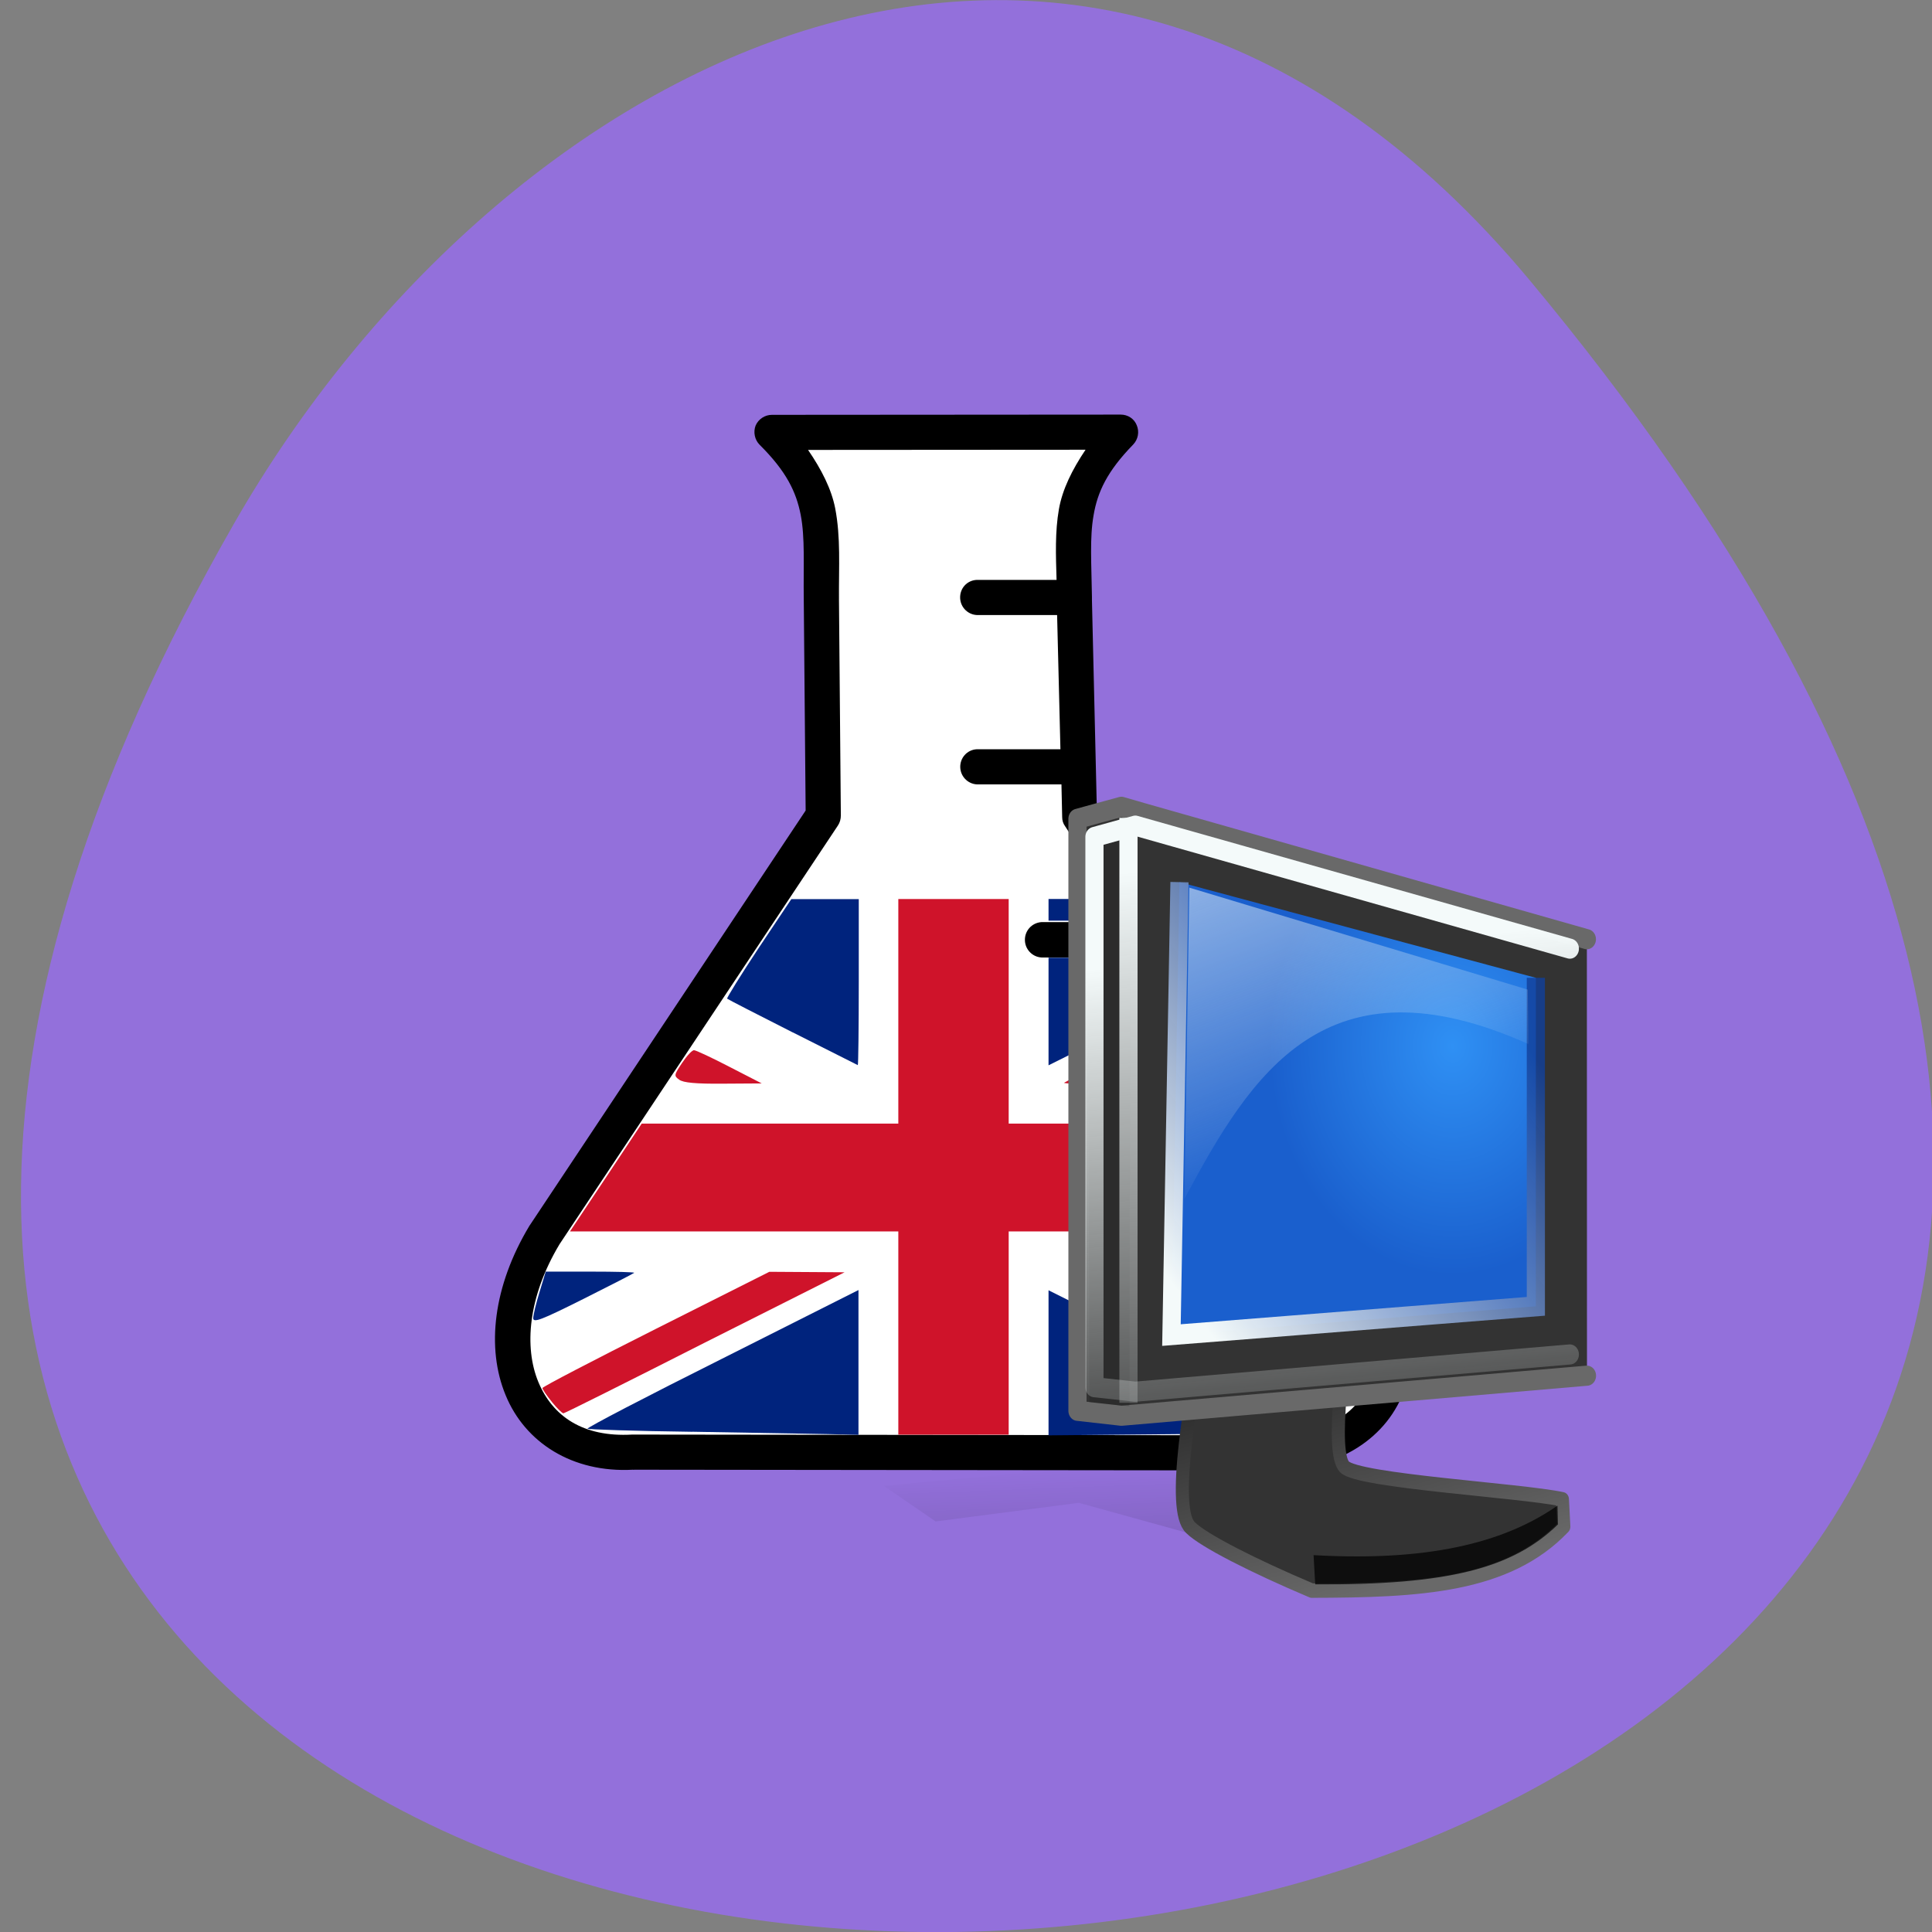 <svg xmlns="http://www.w3.org/2000/svg" viewBox="0 0 32 32" xmlns:xlink="http://www.w3.org/1999/xlink"><rect x="0" y="0" width="32" height="32" fill="#808080" stroke="none"/><defs><linearGradient id="5" gradientUnits="userSpaceOnUse" y1="5.04" x2="0" y2="40.581" gradientTransform="matrix(-0.884 0 0 0.888 -34.992 -0.082)" xlink:href="#4"/><linearGradient id="4" gradientUnits="userSpaceOnUse" x1="2.343" y1="-6.737" x2="50.19" y2="52.21" gradientTransform="matrix(0.092 0.053 0 0.109 18.291 10.672)"><stop stop-color="#f4fafa"/><stop offset="1" stop-color="#f4fafa" stop-opacity="0"/></linearGradient><linearGradient id="6" gradientUnits="userSpaceOnUse" y1="9.551" x2="0" y2="38.19" gradientTransform="matrix(-0.884 0 0 0.888 -34.992 -0.082)" xlink:href="#4"/><linearGradient id="3" gradientUnits="userSpaceOnUse" x1="27.754" y1="30.15" x2="9.39" y2="14.61" gradientTransform="matrix(-0.884 0 0 0.888 -34.992 -0.082)"><stop stop-color="#f4fafa"/><stop offset="1" stop-color="#11409b" stop-opacity="0.816"/></linearGradient><linearGradient id="1" gradientUnits="userSpaceOnUse" x1="59.5" y1="122.7" x2="67.38" y2="89.82" gradientTransform="matrix(-0.318 0 0 0.319 -34.992 1.741)"><stop stop-color="#696969"/><stop offset="1" stop-color="#2d2d2d"/></linearGradient><linearGradient id="0" gradientUnits="userSpaceOnUse" x1="20.324" y1="331.24" x2="37.49" y2="241.84" gradientTransform="matrix(-0.241 0 0 0.047 27.563 12.912)"><stop stop-color="#000" stop-opacity="0.392"/><stop offset="1" stop-color="#000" stop-opacity="0"/></linearGradient><radialGradient id="2" gradientUnits="userSpaceOnUse" cx="31.561" cy="37.779" r="33.424" gradientTransform="matrix(-0.286 0 0 0.323 -36.928 2.079)"><stop stop-color="#2f90f4"/><stop offset="1" stop-color="#1a5fcd"/></radialGradient></defs><path d="m 25.336 4.641 c 27.723 33.3 -40.906 38.03 -21.465 4.04 c 4.434 -7.75 14.12 -12.855 21.465 -4.04" fill="#9370db"/><g fill="#fff"><path d="m 18.05 13.648 l 4.992 8.656 l -0.734 1.551 h -13.08 l -0.793 -1.891 l 4.996 -8.262"/><path d="m 13.23 7.168 c 1.656 -0.277 3.301 -0.184 4.965 -0.109 l -0.488 3.285 v 3.398 c -1.367 0 -2.73 0 -4.094 0 c 0 -2.266 -0.055 -4.695 -0.383 -6.574"/></g><path d="m 18.563 6.867 l -5.777 0.004 c -0.117 0 -0.223 0.07 -0.27 0.176 c -0.043 0.109 -0.016 0.238 0.066 0.32 c 0.441 0.438 0.605 0.777 0.68 1.16 c 0.074 0.383 0.043 0.828 0.051 1.41 l 0.031 3.488 l -4.57 6.871 c -0.004 0.004 -0.008 0.008 -0.008 0.012 c -0.598 0.996 -0.715 2.02 -0.391 2.801 c 0.32 0.781 1.102 1.289 2.109 1.234 c 0.008 0 0.012 0.004 0.02 0 l 10.59 0.012 c 1.082 -0.008 1.902 -0.543 2.18 -1.371 c 0.273 -0.824 0.027 -1.859 -0.77 -2.875 l -0.012 -0.023 l -4.324 -6.648 l -0.082 -3.496 c 0 -0.016 0 -0.027 0 -0.047 c 0 0 0 -0.004 0 -0.008 c -0.008 -0.551 -0.039 -0.98 0.027 -1.352 c 0.066 -0.387 0.223 -0.727 0.656 -1.172 c 0.082 -0.086 0.105 -0.211 0.059 -0.32 c -0.043 -0.109 -0.148 -0.176 -0.266 -0.176 m -0.582 0.582 c -0.223 0.332 -0.383 0.656 -0.441 0.984 c -0.066 0.379 -0.051 0.762 -0.039 1.172 h -1.293 c -0.012 0 -0.023 0 -0.031 0 c -0.16 0.008 -0.281 0.141 -0.273 0.305 c 0.008 0.16 0.145 0.285 0.305 0.277 h 1.301 l 0.055 2.223 h -1.355 c -0.012 0 -0.023 0 -0.031 0 c -0.16 0.008 -0.281 0.145 -0.273 0.305 c 0.008 0.16 0.145 0.285 0.305 0.277 h 1.371 l 0.012 0.543 c 0 0.055 0.016 0.105 0.047 0.148 l 1.035 1.59 h -1.395 c -0.012 0 -0.02 0 -0.031 0 c -0.16 0.012 -0.281 0.145 -0.273 0.309 c 0.008 0.16 0.145 0.285 0.305 0.277 h 1.582 c 0.059 0 0.113 -0.016 0.16 -0.047 l 1.141 1.754 h -1.34 c -0.008 0 -0.02 0 -0.027 0 c -0.16 0.008 -0.285 0.145 -0.277 0.305 c 0.008 0.16 0.145 0.285 0.305 0.277 h 1.582 c 0.043 0 0.082 -0.012 0.121 -0.027 l 1.102 1.695 h -1.258 c -0.008 0 -0.02 0 -0.027 0 c -0.16 0.008 -0.285 0.145 -0.277 0.305 c 0.008 0.164 0.145 0.285 0.305 0.277 h 1.586 c 0.012 0 0.027 0 0.043 -0.004 l 0.023 0.031 c 0.004 0.008 0.008 0.016 0.012 0.023 c 0.727 0.922 0.887 1.766 0.691 2.348 c -0.195 0.582 -0.73 0.969 -1.633 0.977 l -10.605 -0.012 h -0.02 c -0.816 0.047 -1.32 -0.305 -1.555 -0.875 c -0.234 -0.57 -0.172 -1.402 0.352 -2.277 l 4.613 -6.938 c 0.031 -0.047 0.047 -0.105 0.047 -0.164 l -0.031 -3.574 c -0.004 -0.555 0.031 -1.027 -0.063 -1.516 c -0.063 -0.32 -0.227 -0.641 -0.449 -0.965"/><g fill="#00237d"><path d="m 13.13 17.1 c -0.586 -0.297 -1.074 -0.547 -1.086 -0.559 c -0.012 -0.008 0.223 -0.387 0.52 -0.836 l 0.543 -0.813 h 1.117 v 1.375 c 0 0.758 -0.008 1.375 -0.016 1.375 c -0.004 -0.004 -0.492 -0.246 -1.078 -0.543"/><path d="m 8.832 21.832 c 0 -0.051 0.047 -0.246 0.105 -0.434 l 0.102 -0.336 h 0.746 c 0.406 0 0.73 0.008 0.719 0.02 c -0.012 0.012 -0.391 0.207 -0.844 0.434 c -0.703 0.352 -0.828 0.398 -0.828 0.316"/><path d="m 11.465 23.715 c -0.941 -0.012 -1.723 -0.039 -1.734 -0.051 c -0.016 -0.016 0.988 -0.539 2.23 -1.16 l 2.258 -1.137 v 2.398 l -0.52 -0.012 c -0.289 -0.004 -1.293 -0.023 -2.234 -0.039"/><path d="m 17.367 22.57 v -1.199 l 2.211 1.105 c 1.215 0.613 2.207 1.125 2.207 1.145 c 0 0.09 -0.398 0.113 -2.324 0.133 l -2.094 0.02"/><path d="m 21.836 21.473 l -0.785 -0.406 h 0.691 l 0.695 -0.004 l 0.133 0.332 c 0.133 0.336 0.164 0.488 0.094 0.48 c -0.023 0 -0.395 -0.184 -0.828 -0.402"/><path d="m 17.367 16.754 v -0.891 h 1.656 l 0.215 0.332 c 0.117 0.184 0.211 0.352 0.211 0.371 c 0 0.02 -0.469 0.27 -1.039 0.559 l -1.043 0.52"/><path d="m 17.367 15.07 v -0.18 h 0.504 c 0.5 0 0.508 0.004 0.609 0.148 c 0.059 0.082 0.105 0.164 0.105 0.18 c 0 0.016 -0.273 0.031 -0.609 0.031 h -0.609"/></g><g fill="#cf132a"><path d="m 14.879 22.08 v -1.684 h -5.438 l 0.594 -0.891 l 0.594 -0.895 h 4.25 v -3.719 h 1.828 v 3.719 h 4.102 l 0.363 0.551 c 0.199 0.305 0.359 0.566 0.359 0.59 c 0 0.02 -0.277 0.035 -0.621 0.035 c -0.723 0 -0.852 0.047 -0.852 0.324 c 0 0.09 0.027 0.191 0.063 0.227 c 0.047 0.047 -0.324 0.059 -1.676 0.059 h -1.738 v 3.367 h -1.828"/><path d="m 11.25 17.883 c -0.09 -0.063 -0.086 -0.078 0.047 -0.277 c 0.078 -0.117 0.168 -0.215 0.199 -0.211 c 0.031 0 0.297 0.125 0.59 0.277 l 0.531 0.273 l -0.637 0.004 c -0.457 0.004 -0.664 -0.016 -0.73 -0.066"/><path d="m 9.141 23.22 c -0.086 -0.105 -0.156 -0.207 -0.156 -0.23 c 0 -0.02 0.848 -0.461 1.879 -0.98 l 1.879 -0.945 l 0.625 0.004 l 0.621 0.004 l -2.313 1.164 c -1.27 0.645 -2.324 1.172 -2.344 1.172 c -0.02 0 -0.105 -0.082 -0.191 -0.188"/><path d="m 20.77 21.98 l -1.801 -0.91 l 0.621 -0.004 l 0.625 -0.004 l 1.27 0.637 c 1.223 0.617 1.27 0.645 1.27 0.789 c 0 0.172 -0.082 0.41 -0.141 0.406 c -0.02 0 -0.852 -0.41 -1.844 -0.914"/><path d="m 17.625 17.934 c 0.012 -0.012 0.48 -0.25 1.043 -0.535 l 1.023 -0.512 l 0.305 0.492 l -0.172 0.082 c -0.125 0.059 -0.316 0.082 -0.656 0.082 c -0.414 0 -0.496 0.016 -0.582 0.105 c -0.055 0.055 -0.102 0.145 -0.102 0.203 c 0 0.094 -0.035 0.102 -0.441 0.102 c -0.242 0 -0.43 -0.008 -0.418 -0.02"/></g><g fill-rule="evenodd"><path d="m 19.688 25.395 l -1.82 -0.504 l -2.371 0.309 l -0.859 -0.59 l 7.598 -0.703" fill="url(#0)"/><path d="m -55.954 16.196 c 0 0 -5.658 19.12 -3.653 20.748 c 0.664 0.599 3.26 1.796 6.31 2.961 c 5.622 -0.011 10.173 -0.211 13.13 -3.01 l -0.074 -1.286 c -2.153 -0.421 -10.665 -0.854 -11.354 -1.53 c -1.439 -1.375 2.472 -18.12 2.472 -18.12" transform="matrix(0.318 0 0 0.352 38.675 12.299)" fill="#333" stroke="url(#1)" stroke-linejoin="round" stroke-linecap="round" stroke-width="0.681"/><path d="m 25.797 24.938 c -0.793 0.551 -1.984 0.938 -4.04 0.82 l 0.027 0.484 c 2.195 0.012 3.27 -0.262 4.02 -0.992" fill-opacity="0.729"/><path d="m -38.967 9.254 l -23.1 -5.933 l -1.144 -0.299 l -1.353 0.333 l -0.935 0.233 v 27.856 l 2.288 0.233 l 24.25 -1.885" transform="matrix(0.318 0 0 0.352 38.675 12.299)" fill="#333" stroke="#696969" stroke-linejoin="round" stroke-linecap="round" stroke-width="0.946"/><path d="m 18.727 13.551 l -0.02 9.742 l -0.664 -0.066 l -0.027 -9.523" fill-opacity="0.145"/><path d="m -41.624 11.07 v 15.458 l -18.98 1.353 l 0.418 -21.313" transform="matrix(0.318 0 0 0.352 38.675 12.299)" fill="url(#2)" stroke="url(#3)" stroke-width="0.946"/><path d="m 19.699 14.703 l -0.082 5.156 c 1.113 -2.086 2.348 -4.063 5.699 -2.566 c -0.004 -0.301 -0.008 -0.602 -0.012 -0.902 c -1.867 -0.563 -3.734 -1.125 -5.602 -1.688" fill="url(#4)"/></g><g fill="none" stroke-width="0.946"><path d="m -62.843 3.543 v 27.523" transform="matrix(0.318 0 0 0.352 38.675 12.299)" stroke="url(#5)"/><path d="m -39.853 9.698 l -22.634 -5.789 l -2.128 0.532 v 25.893 l 2.128 0.211 l 19.472 -1.508 l 3.161 -0.244" transform="matrix(0.318 0 0 0.352 38.675 12.299)" stroke="url(#6)" stroke-linejoin="round" stroke-linecap="round"/></g></svg>